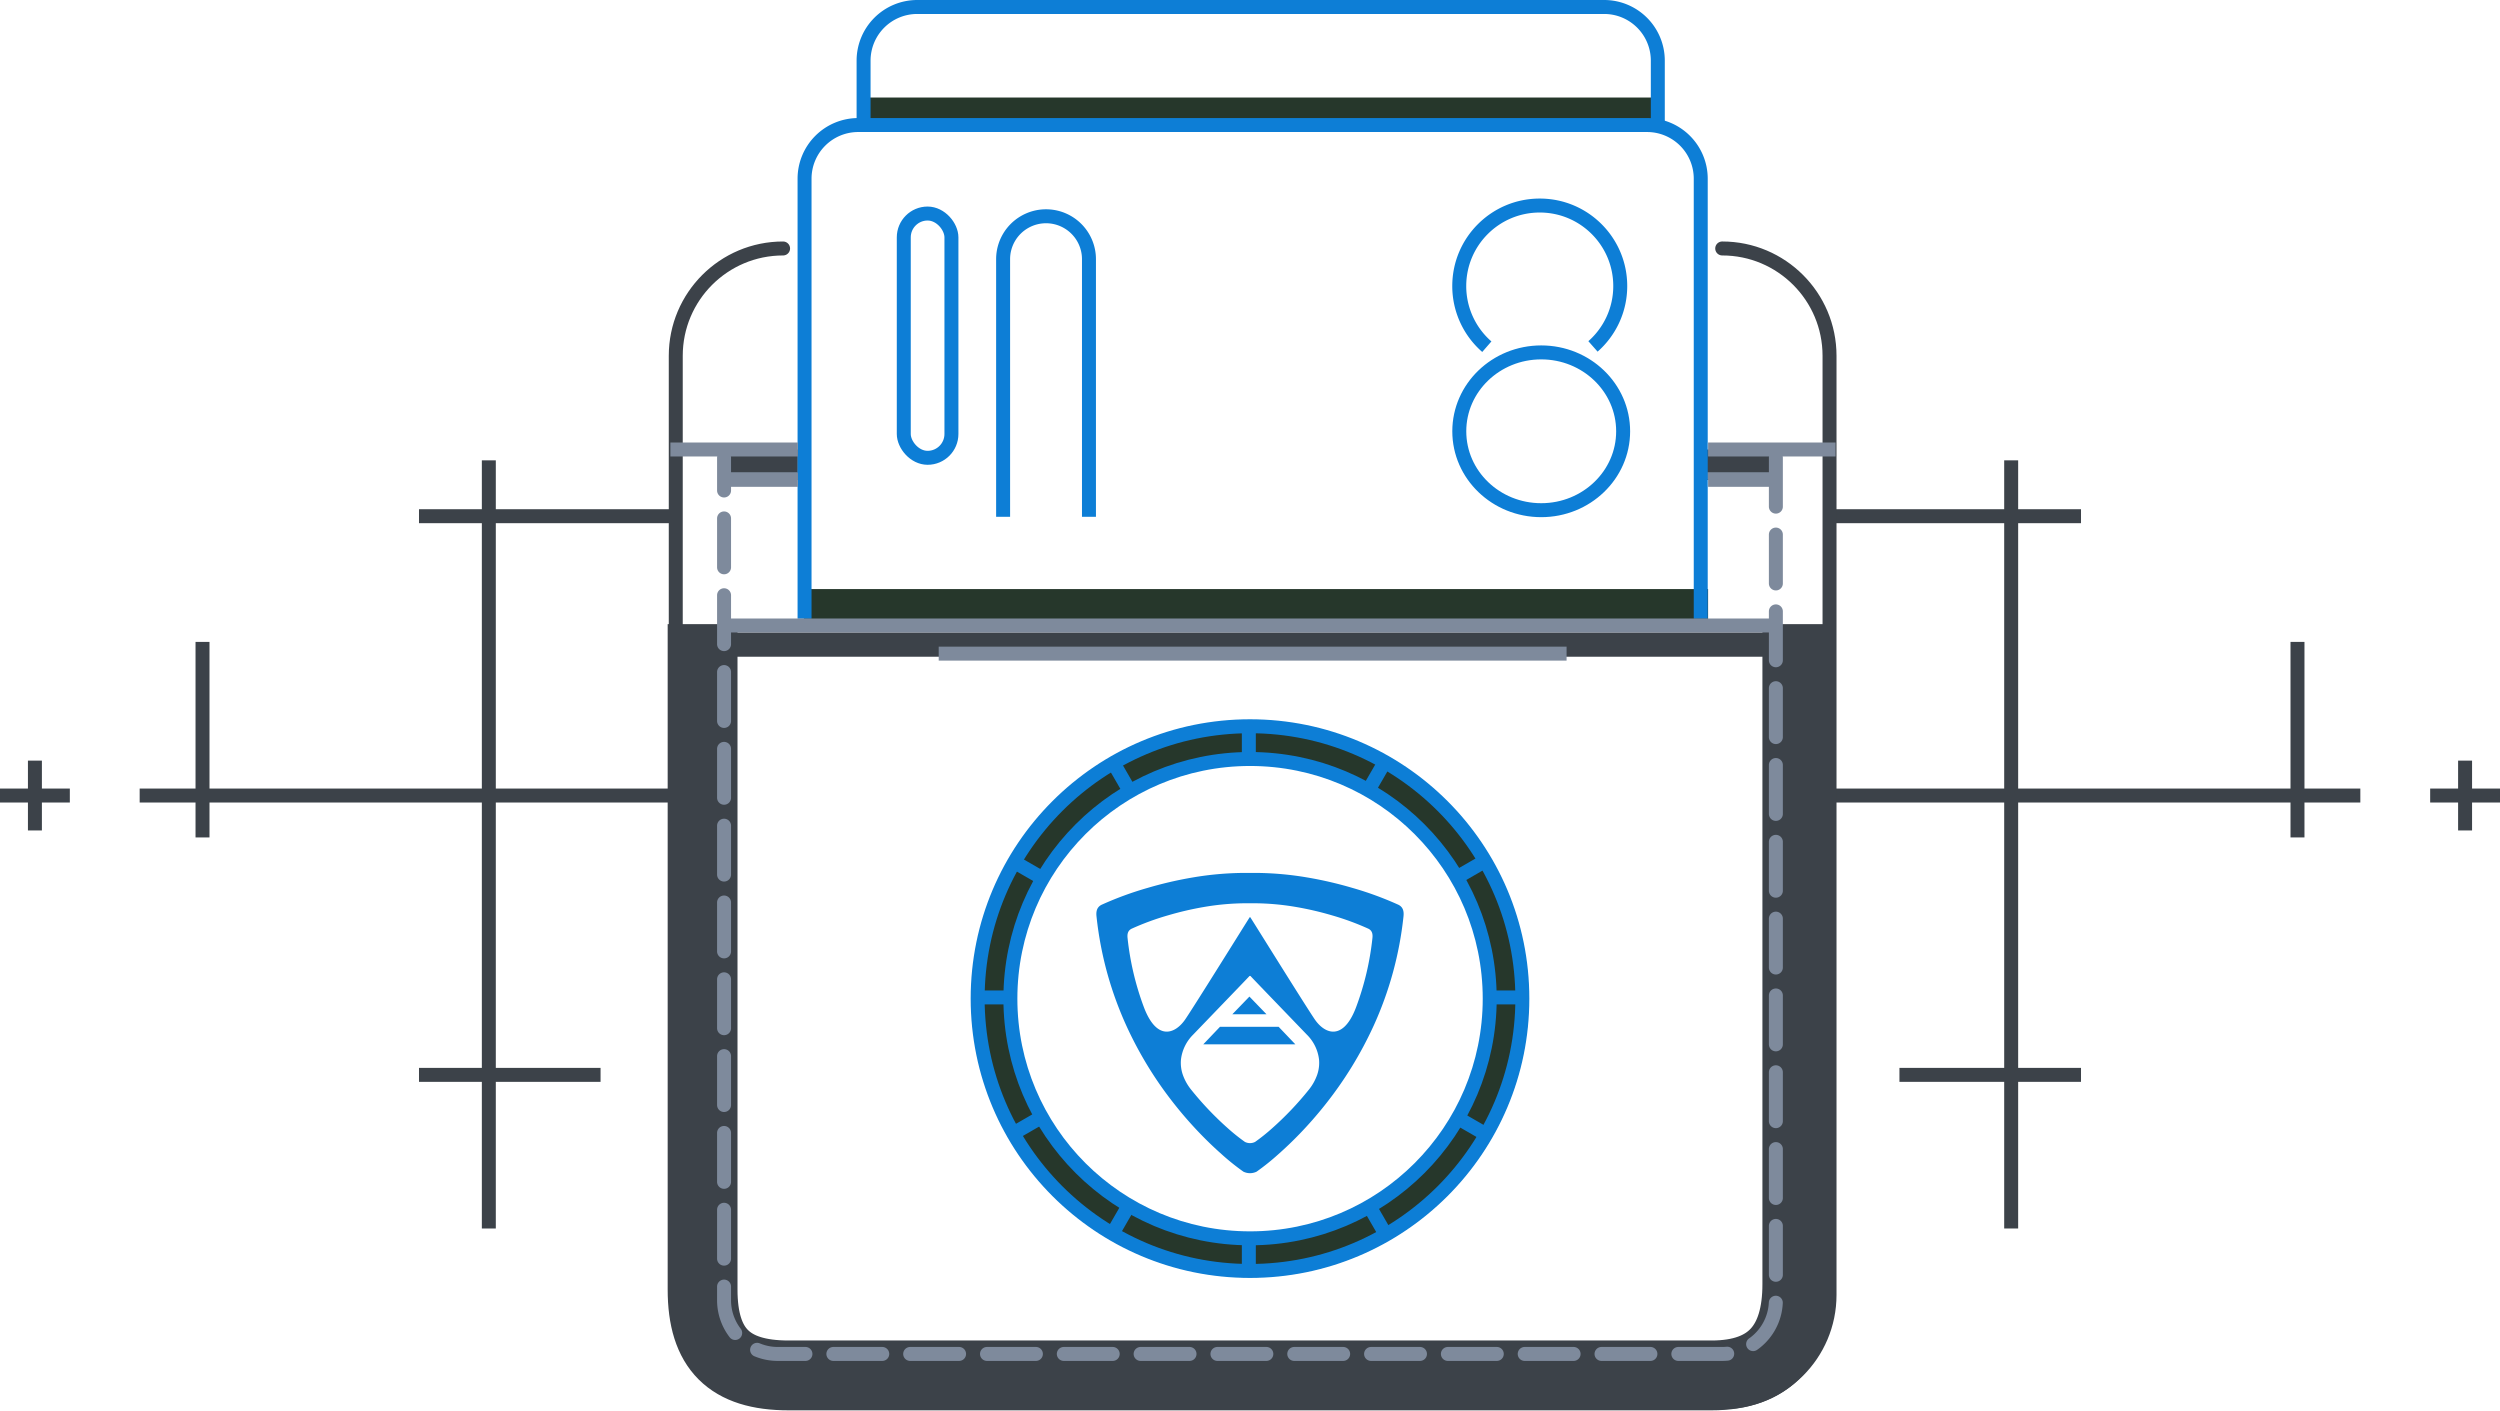 <svg viewBox="0 0 358 202" fill="none" xmlns="http://www.w3.org/2000/svg"><path fill="#3C4249" d="M338 112.921v2h-76v-2zM298 72.92v2h-36v-2zM298 152.921v2h-26v-2z"/><path fill="#3C4249" d="M289 65.92v110h-2v-110zM330 91.92v28h-2v-28zM358 112.921v2h-10v-2z"/><path fill="#3C4249" d="M354 108.921v10h-2v-10zM20 114.921v-2h76v2zM60 74.92v-2h36v2zM60 154.921v-2h26v2z"/><path fill="#3C4249" d="M69 175.921v-110h2v110zM28 119.921v-28h2v28zM0 114.921v-2h10v2z"/><path fill="#3C4249" d="M4 118.921v-10h2v10z"/><path d="M257.378 89.374v94.521c0 8.489-3.807 13.064-12.295 13.064H112.907c-8.489 0-12.296-3.807-12.296-12.295v-95.29" stroke="#3C4249" stroke-width="10"/><path fill="#3C4249" d="M104.689 90.568h149.468v3.476H104.689zM243.73 64.368h10.428v4.345H243.73zM103.821 64.368h10.428v4.345h-10.428z"/><path d="M246.62 35.581c8.488 0 15.369 6.881 15.369 15.37v134.481c0 8.488-6.881 15.369-15.369 15.369H112.138c-8.488 0-15.369-6.881-15.369-15.369V50.95c0-8.488 6.881-15.369 15.369-15.369" stroke="#3C4249" stroke-width="2" stroke-linecap="round"/><path d="M254.304 65.55V186.2a7.684 7.684 0 0 1-7.684 7.684H111.37a7.685 7.685 0 0 1-7.685-7.684V65.55" stroke="#7E8A9C" stroke-width="2" stroke-linecap="round" stroke-dasharray="7 4"/><path d="M179.007 179.889c20.368 0 36.88-16.512 36.88-36.88 0-20.369-16.512-36.881-36.88-36.881-20.368 0-36.88 16.512-36.88 36.881 0 20.368 16.512 36.88 36.88 36.88z" stroke="#26372B" stroke-width="6"/><path d="M179 182c21.539 0 39-17.461 39-39s-17.461-39-39-39-39 17.461-39 39 17.461 39 39 39z" stroke="#0D7ED6" stroke-width="2"/><path d="M179.007 177.329c18.954 0 34.32-15.366 34.32-34.32 0-18.955-15.366-34.321-34.32-34.321-18.955 0-34.32 15.366-34.32 34.321 0 18.954 15.365 34.32 34.32 34.32z" stroke="#0D7ED6" stroke-width="2"/><path d="M213.778 142.833h3.887m-77.665 0h3.895H140zM178.833 177.778v3.887m0-77.665v3.895V104zM209.097 160.306l3.366 1.943m-67.26-38.832l3.374 1.947-3.374-1.947zM161.36 173.098l-1.943 3.364m38.832-67.258l-1.947 3.373 1.947-3.373zM196.306 173.098l1.943 3.365m-38.832-67.259l1.948 3.373-1.948-3.373zM148.568 160.306l-3.366 1.943m67.26-38.832l-3.373 1.947 3.373-1.947z" stroke="#0D7ED6" stroke-width="2" stroke-linecap="round"/><path d="M178.056 167.783a33.767 33.767 0 0 1-3.115-2.496 53.553 53.553 0 0 1-3.066-2.938 57.118 57.118 0 0 1-3.554-4.05 54.598 54.598 0 0 1-7.01-11.379 51.194 51.194 0 0 1-2.68-7.306 50.594 50.594 0 0 1-1.609-8.365c-.063-.583-.037-1.304.717-1.682a47.773 47.773 0 0 1 6.614-2.424 55.922 55.922 0 0 1 6.399-1.482 45.523 45.523 0 0 1 7.543-.661h1.41c2.528.01 5.051.232 7.543.661 2.16.368 4.297.863 6.399 1.482a47.786 47.786 0 0 1 6.615 2.424c.754.379.779 1.098.717 1.682a50.596 50.596 0 0 1-4.289 15.671 54.602 54.602 0 0 1-7.011 11.379 57.104 57.104 0 0 1-3.553 4.05 53.567 53.567 0 0 1-3.067 2.938 33.935 33.935 0 0 1-3.115 2.496 2.157 2.157 0 0 1-1.887 0h-.001zm.823-27.966c-.05.067-3.448 3.594-5.928 6.17-.855.89-1.608 1.67-2.089 2.17a6.001 6.001 0 0 0-1.747 3.568 5.22 5.22 0 0 0 .247 2.131 7.206 7.206 0 0 0 1.266 2.254 44.839 44.839 0 0 0 5.203 5.46c.776.697 1.59 1.348 2.44 1.951a1.62 1.62 0 0 0 1.459 0 27.218 27.218 0 0 0 2.44-1.951 44.915 44.915 0 0 0 5.203-5.46 7.183 7.183 0 0 0 1.265-2.254 5.22 5.22 0 0 0 .248-2.131 5.997 5.997 0 0 0-1.748-3.568l-1.8-1.87-.216-.225c-2.511-2.607-5.951-6.178-6.001-6.245a.144.144 0 0 0-.242 0zm.171-8.445c.017.026.039.061.071.105.047.066.76 1.207 1.748 2.786 2.369 3.788 6.333 10.127 7.375 11.67.771 1.14 1.745 1.796 2.671 1.796.9 0 2.201-.612 3.291-3.533a40.42 40.42 0 0 0 2.325-9.857c.05-.467.029-1.041-.573-1.344a38.352 38.352 0 0 0-5.283-1.936 44.762 44.762 0 0 0-5.112-1.184 36.313 36.313 0 0 0-6.024-.528h-1.079a36.334 36.334 0 0 0-6.025.528c-1.725.294-3.431.69-5.111 1.184a38.304 38.304 0 0 0-5.283 1.936c-.602.302-.622.877-.573 1.344a40.373 40.373 0 0 0 2.324 9.857c.602 1.612 1.662 3.533 3.292 3.533.926 0 1.9-.655 2.671-1.796 1.041-1.542 5.004-7.877 7.371-11.663l.003-.006c.988-1.579 1.702-2.72 1.749-2.786.031-.044.055-.08.07-.106.026-.04.038-.06.051-.06.013 0 .026.02.051.06zm-6.74 18.175l2.388-2.506h8.406l2.389 2.506H172.31zm4.156-4.3l2.451-2.537 2.45 2.537h-4.901z" fill="#0D7ED6"/><g clip-path="url(#clip0_921_17910)"><path d="M103.685 68.625v1H115.221v-2H103.718h-.005-.014-.003-.003-.001-.001-.001-.001-.001-.001-.002v1zm139.781 1H255.073v-1-1h-.001-.001-.001-.001-.002-.001-.002-.001-.001-.001-.001-.001-.001-.004-.001-.003-.003-.003-.005-.02-.007-.005-.019H243.466v2z" fill="#7E8A9C"/></g><path fill="#26372B" d="M123.808 13.966h113.839v4.345H123.808zM115.118 84.355h129.481V88.7H115.118z"/><path d="M123.665 17.906V8.685A7.685 7.685 0 0 1 131.35 1h98.363a7.685 7.685 0 0 1 7.685 7.685v9.221" stroke="#0D7ED6" stroke-width="2"/><path d="M115.212 88.605V25.59a7.684 7.684 0 0 1 7.685-7.684h112.964a7.685 7.685 0 0 1 7.685 7.684v63.015" stroke="#0D7ED6" stroke-width="2"/><ellipse cx="220.702" cy="61.761" rx="11.732" ry="11.297" stroke="#0D7ED6" stroke-width="2"/><path d="M212.914 49.647a11.5 11.5 0 0 1-3.949-8.687c0-6.366 5.161-11.527 11.527-11.527s11.527 5.161 11.527 11.527c0 3.443-1.51 6.534-3.904 8.646M143.645 74.004V37.118a6.147 6.147 0 1 1 12.295 0v36.886" stroke="#0D7ED6" stroke-width="2"/><rect x="129.421" y="30.578" width="6.824" height="34.98" rx="3.412" stroke="#0D7ED6" stroke-width="2"/><path d="M103.821 89.57h151.206M134.423 93.6h89.911M244.599 64.368h18.249M96 64.368h18.249M244.599 68.713h10.428M103.821 68.713h10.428" stroke="#7E8A9C" stroke-width="2"/><defs><clipPath id="clip0_921_17910"><path fill="#fff" transform="translate(96 64.783)" d="M0 0h165.22v3.842H0z"/></clipPath></defs></svg>